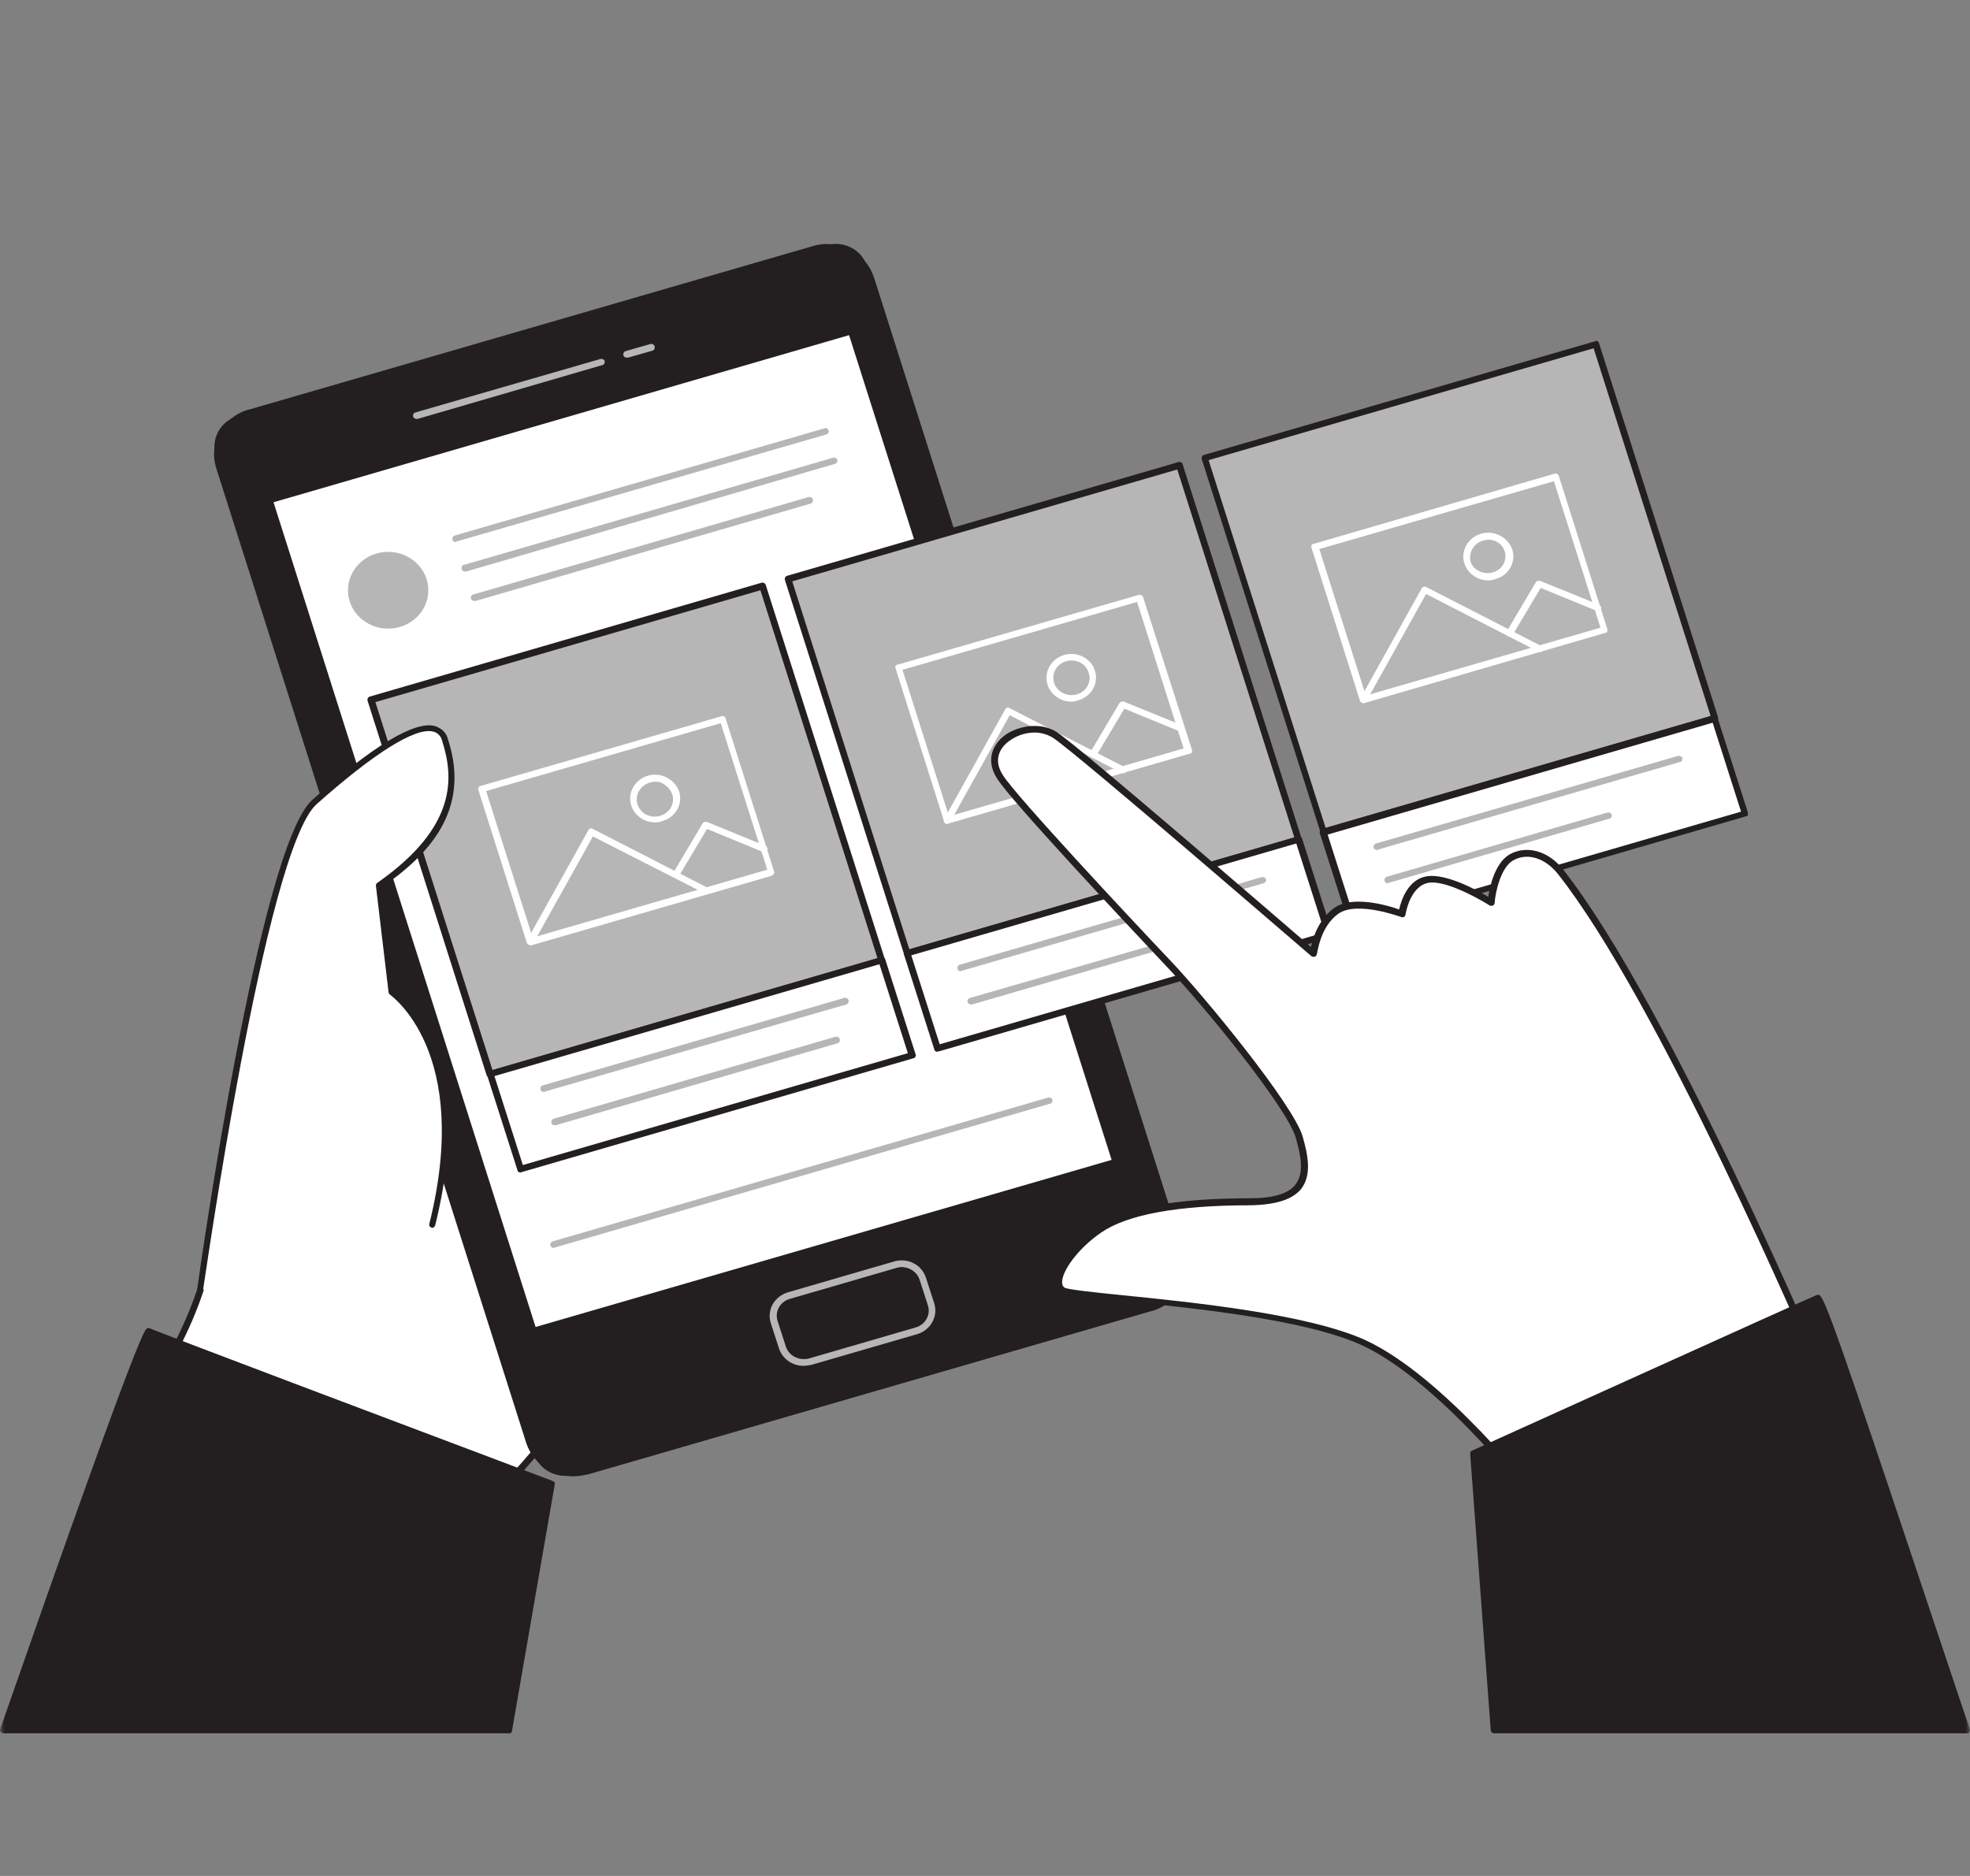 <svg width="210" height="200" viewBox="0 0 210 200" fill="none" xmlns="http://www.w3.org/2000/svg">
<rect x="0" y="0" width="210" height="200" fill="#808080" stroke="none"/>
<g clip-path="url(#clip0_15_81)">
<mask id="mask0_15_81" style="mask-type:luminance" maskUnits="userSpaceOnUse" x="0" y="0" width="210" height="200">
<path d="M210 0H0V200H210V0Z" fill="white"/>
</mask>
<g mask="url(#mask0_15_81)">
<path d="M46.597 166.772L14.798 150.105C22.108 139.427 22.683 133.289 23.884 124.855C27.904 97.709 56.048 80.394 77.926 66.122C79.754 64.874 81.686 63.727 83.67 62.679C85.968 61.481 92.442 57.788 94.165 61.181C95.784 64.475 91.763 70.413 89.727 72.808C91.085 70.912 92.547 69.116 94.113 67.419C94.635 66.77 95.314 66.321 96.097 66.072C97.559 65.772 98.969 67.07 99.23 68.517C99.491 69.964 98.812 71.361 98.134 72.659C96.515 75.753 94.478 78.597 92.077 81.192C93.695 79.445 99.648 72.908 99.491 79.545C99.387 83.687 97.559 87.679 94.426 90.573C95.784 89.426 97.298 88.378 98.865 87.48C99.335 87.13 99.857 87.03 100.431 87.08C101.058 87.28 101.371 87.929 101.475 88.527C102.467 92.769 100.013 95.813 98.343 99.406C97.037 102.2 96.254 104.895 94.583 107.59C88.526 117.42 82.26 124.257 75.316 133.538C73.593 135.884 46.702 166.822 46.597 166.772Z" fill="white"/>
<path d="M46.597 167.122C46.545 167.122 46.493 167.122 46.493 167.072L14.642 150.405C14.537 150.355 14.485 150.255 14.485 150.205C14.485 150.105 14.485 150.006 14.537 149.906C21.378 139.926 22.265 133.888 23.414 126.253L23.57 124.855C27.434 98.607 53.96 81.391 75.211 67.569L77.77 65.922C79.597 64.675 81.529 63.527 83.513 62.479L84.036 62.23C86.229 61.082 90.301 58.936 92.808 59.734C93.539 59.984 94.165 60.483 94.479 61.181C95.366 62.978 94.74 65.323 93.695 67.519L93.852 67.319C94.374 66.621 95.157 66.122 95.993 65.872C96.724 65.723 97.455 65.872 98.029 66.272C98.865 66.82 99.387 67.669 99.543 68.567C99.805 70.064 99.126 71.561 98.447 72.908C97.612 74.455 96.672 75.952 95.68 77.399C96.776 76.601 97.82 76.202 98.604 76.451C99.387 76.701 99.857 77.799 99.857 79.595C99.805 82.689 98.812 85.683 96.985 88.278C97.559 87.929 98.081 87.579 98.656 87.23C99.178 86.831 99.857 86.681 100.536 86.781C101.162 86.981 101.632 87.529 101.841 88.478C102.676 91.971 101.267 94.565 99.805 97.36C99.439 98.058 99.021 98.807 98.708 99.556C98.238 100.554 97.873 101.502 97.455 102.45C96.776 104.296 95.941 106.043 94.948 107.739C90.928 114.276 86.803 119.466 82.469 124.955C80.276 127.7 78.031 130.544 75.681 133.688C74.585 135.185 63.933 147.511 60.696 151.203C57.197 155.195 53.803 159.138 51.245 162.082C47.381 166.523 46.858 167.122 46.597 167.122ZM15.32 150.006L46.545 166.323C48.738 163.828 73.07 135.983 75.055 133.339C77.404 130.195 79.65 127.351 81.843 124.606C86.176 119.117 90.301 113.977 94.27 107.44C95.262 105.793 96.097 104.047 96.724 102.25C97.142 101.302 97.507 100.304 97.977 99.306C98.343 98.558 98.708 97.809 99.126 97.061C100.536 94.366 101.893 91.871 101.11 88.627C101.005 88.128 100.797 87.579 100.274 87.43C99.805 87.38 99.335 87.529 98.969 87.779C97.403 88.677 95.941 89.675 94.583 90.823C94.426 90.973 94.218 90.973 94.061 90.823C93.904 90.673 93.904 90.474 94.061 90.324C97.142 87.529 98.917 83.637 99.021 79.545C99.073 78.098 98.812 77.25 98.238 77.05C97.246 76.701 95.262 78.148 92.286 81.342L92.233 81.391C92.077 81.541 91.868 81.541 91.711 81.441C91.555 81.342 91.555 81.092 91.659 80.942C94.009 78.348 96.045 75.503 97.664 72.459C98.343 71.212 98.917 69.864 98.708 68.567C98.604 67.818 98.134 67.17 97.507 66.721C97.089 66.421 96.567 66.321 96.045 66.421C95.314 66.671 94.74 67.07 94.27 67.669C93.33 68.667 92.442 69.715 91.607 70.763C90.719 72.06 89.988 72.958 89.884 73.058C89.779 73.208 89.518 73.258 89.362 73.108C89.205 73.008 89.153 72.759 89.257 72.609C89.832 71.811 90.458 71.012 91.085 70.214C92.964 67.369 94.792 63.627 93.695 61.331C93.487 60.832 93.017 60.433 92.442 60.283C90.197 59.585 86.176 61.681 84.245 62.728L83.722 63.028C81.738 64.076 79.858 65.224 78.031 66.471L75.472 68.118C54.377 81.791 28.061 98.907 24.249 124.855L24.041 126.303C22.944 133.987 22.056 140.075 15.32 150.006Z" fill="#231F20"/>
<path d="M54.221 184.487L58.764 158.289C58.764 158.289 16.522 142.371 15.843 142.021C15.321 141.772 0.387 184.487 0.387 184.487H54.221Z" fill="#231F20"/>
<path d="M54.221 184.787H0.387C0.283 184.787 0.178 184.737 0.074 184.637C0.022 184.537 -0.031 184.437 0.022 184.338C14.799 141.972 15.425 141.722 15.686 141.622C15.791 141.572 15.895 141.572 15.999 141.622C16.678 141.972 44.352 152.401 58.92 157.89C59.077 157.94 59.181 158.09 59.129 158.289L54.586 184.487C54.586 184.687 54.43 184.837 54.221 184.787ZM0.857 184.138H53.908L58.346 158.489C54.586 157.042 19.654 143.918 15.947 142.421C14.694 144.966 6.444 168.22 0.857 184.138Z" fill="#231F20"/>
<path d="M25.346 44.365L88.056 26.151C89.884 25.602 91.868 26.6 92.39 28.346L126.278 134.836C126.852 136.582 125.808 138.478 123.98 138.977L61.27 157.191C59.442 157.74 57.458 156.742 56.936 154.996L22.996 48.507C22.474 46.76 23.518 44.864 25.346 44.365Z" fill="#231F20"/>
<path d="M61.113 157.391C58.816 157.391 56.779 155.944 56.101 153.848L23.049 49.904C22.213 47.259 23.727 44.465 26.495 43.666C26.495 43.666 26.495 43.666 26.547 43.666L86.594 26.251C89.362 25.402 92.286 26.899 93.121 29.494C93.121 29.544 93.121 29.544 93.173 29.594L126.225 133.538C127.061 136.183 125.547 138.977 122.779 139.776C122.779 139.776 122.779 139.776 122.727 139.776L62.68 157.191C62.157 157.291 61.635 157.391 61.113 157.391ZM88.161 26.65C87.691 26.65 87.273 26.7 86.855 26.849L26.808 44.265C24.406 44.964 23.101 47.359 23.779 49.654L56.832 153.598C57.563 155.894 60.069 157.141 62.471 156.493L122.518 139.077C124.92 138.379 126.225 135.983 125.547 133.688L92.442 29.744C91.868 27.947 90.145 26.7 88.161 26.65Z" fill="#231F20"/>
<path d="M90.801 35.298L28.701 53.329L56.858 141.897L118.958 123.866L90.801 35.298Z" fill="white"/>
<path d="M56.832 142.271C56.779 142.271 56.727 142.271 56.675 142.221C56.571 142.171 56.518 142.121 56.518 142.021L28.374 53.447C28.322 53.347 28.374 53.247 28.427 53.197C28.479 53.097 28.531 53.047 28.636 53.047L90.719 35.033C90.824 34.983 90.928 35.033 90.98 35.083C91.085 35.133 91.137 35.183 91.189 35.283L119.333 123.857C119.385 124.057 119.281 124.257 119.072 124.306L56.988 142.321C56.936 142.221 56.884 142.271 56.832 142.271ZM29.158 53.547L57.093 141.472L118.498 123.658L90.51 35.732L29.158 53.547Z" fill="#231F20"/>
<path d="M85.654 145.614C84.453 145.614 83.409 144.866 83.043 143.768L82.156 141.023C81.738 139.676 82.521 138.229 83.983 137.78L95.314 134.486C95.993 134.287 96.776 134.337 97.403 134.686C98.029 134.985 98.499 135.584 98.708 136.233L99.596 138.977C100.013 140.325 99.23 141.772 97.82 142.221L86.49 145.514C86.176 145.564 85.915 145.614 85.654 145.614ZM96.097 135.085C95.888 135.085 95.732 135.135 95.523 135.185L84.192 138.478C83.148 138.778 82.574 139.826 82.887 140.824L83.775 143.568C84.088 144.566 85.237 145.115 86.281 144.816L97.612 141.522C98.134 141.373 98.551 141.023 98.76 140.624C99.021 140.175 99.073 139.676 98.917 139.177L98.029 136.432C97.768 135.634 96.985 135.085 96.097 135.085Z" fill="#B6B6B6"/>
<path d="M44.404 44.664C44.248 44.664 44.091 44.564 44.039 44.415C43.987 44.215 44.091 44.016 44.3 43.966L63.985 38.277C64.194 38.227 64.403 38.327 64.455 38.477C64.507 38.626 64.403 38.876 64.246 38.926C64.246 38.926 64.246 38.926 64.194 38.926L44.509 44.664C44.457 44.664 44.404 44.664 44.404 44.664Z" fill="#B6B6B6"/>
<path d="M66.805 38.127C66.596 38.127 66.439 37.977 66.439 37.778C66.439 37.628 66.544 37.478 66.7 37.429L69.311 36.68C69.52 36.63 69.729 36.73 69.781 36.93C69.833 37.129 69.729 37.329 69.572 37.379L66.961 38.127C66.909 38.127 66.857 38.127 66.805 38.127Z" fill="#B6B6B6"/>
<path d="M41.376 67.02C43.741 67.02 45.658 65.188 45.658 62.928C45.658 60.668 43.741 58.836 41.376 58.836C39.011 58.836 37.094 60.668 37.094 62.928C37.094 65.188 39.011 67.02 41.376 67.02Z" fill="#B6B6B6"/>
<path d="M48.582 57.788C48.373 57.788 48.216 57.639 48.216 57.439C48.216 57.289 48.321 57.139 48.477 57.09L87.9 45.662C88.108 45.612 88.317 45.712 88.317 45.912C88.37 46.111 88.265 46.261 88.108 46.311L48.634 57.738L48.582 57.788Z" fill="#B6B6B6"/>
<path d="M49.574 60.932C49.417 60.932 49.26 60.832 49.208 60.682C49.156 60.483 49.26 60.283 49.417 60.233L88.787 48.806C88.996 48.756 89.205 48.856 89.257 49.005C89.309 49.205 89.205 49.405 88.996 49.455L49.678 60.932H49.574Z" fill="#B6B6B6"/>
<path d="M50.566 64.076C50.409 64.076 50.252 63.976 50.2 63.826C50.148 63.627 50.252 63.427 50.461 63.377L86.177 52.998C86.385 52.948 86.594 53.048 86.646 53.247C86.699 53.447 86.594 53.646 86.385 53.696L50.67 64.076C50.618 64.076 50.618 64.076 50.566 64.076Z" fill="#B6B6B6"/>
<path d="M59.025 133.039C58.816 133.039 58.659 132.89 58.659 132.69C58.659 132.54 58.764 132.39 58.92 132.341L111.71 117.021C111.919 116.971 112.127 117.071 112.18 117.221C112.232 117.42 112.127 117.62 111.971 117.67C111.971 117.67 111.971 117.67 111.919 117.67L59.181 132.989C59.077 133.039 59.077 133.039 59.025 133.039Z" fill="#B6B6B6"/>
<path d="M81.297 62.515L39.581 74.628L52.256 114.495L93.972 102.383L81.297 62.515Z" fill="#B6B6B6"/>
<path d="M52.237 114.875C52.08 114.875 51.923 114.775 51.871 114.626L39.183 74.705C39.131 74.505 39.235 74.306 39.444 74.256L81.164 62.13C81.373 62.08 81.582 62.18 81.634 62.379L94.322 102.25C94.374 102.45 94.27 102.649 94.113 102.699L52.393 114.825L52.237 114.875ZM40.018 74.855L52.498 114.077L93.539 102.15L81.059 62.928L40.018 74.855Z" fill="#231F20"/>
<path d="M93.967 102.417L52.251 114.53L55.469 124.652L97.185 112.539L93.967 102.417Z" fill="white"/>
<path d="M55.474 125.005C55.422 125.005 55.37 125.005 55.317 124.955C55.213 124.905 55.161 124.855 55.161 124.756L51.923 114.626C51.871 114.426 51.976 114.227 52.184 114.177L93.904 102.051C94.113 102.001 94.322 102.101 94.374 102.3L97.612 112.43C97.664 112.53 97.612 112.63 97.559 112.68C97.507 112.779 97.455 112.829 97.351 112.829L55.631 124.955L55.474 125.005ZM52.707 114.726L55.735 124.207L96.776 112.28L93.748 102.799L52.707 114.726Z" fill="#231F20"/>
<path d="M57.98 116.422C57.824 116.422 57.667 116.322 57.615 116.173C57.563 115.973 57.667 115.773 57.824 115.724L89.988 106.392C90.197 106.342 90.406 106.442 90.458 106.641C90.51 106.841 90.406 107.041 90.197 107.091L58.085 116.372C58.085 116.422 58.033 116.422 57.98 116.422Z" fill="#B6B6B6"/>
<path d="M59.129 119.965C58.92 119.965 58.764 119.815 58.764 119.616C58.764 119.466 58.868 119.316 59.025 119.267L89.048 110.534C89.257 110.484 89.466 110.584 89.518 110.783C89.571 110.983 89.466 111.183 89.257 111.232L59.234 119.965H59.129Z" fill="#B6B6B6"/>
<path d="M56.518 100.753C56.362 100.753 56.205 100.653 56.153 100.504L50.983 84.186C50.931 84.086 50.983 83.986 51.036 83.936C51.088 83.837 51.14 83.787 51.245 83.787L76.934 76.352C77.039 76.302 77.143 76.352 77.195 76.401C77.3 76.451 77.352 76.501 77.352 76.601L82.521 92.919C82.574 93.019 82.521 93.118 82.469 93.168C82.417 93.268 82.365 93.318 82.26 93.368L56.571 100.803C56.623 100.753 56.571 100.753 56.518 100.753ZM51.819 84.336L56.779 99.955L81.79 92.719L76.83 77.1L51.819 84.336Z" fill="white"/>
<path d="M56.518 100.753C56.466 100.753 56.414 100.753 56.362 100.703C56.205 100.603 56.101 100.404 56.205 100.254V100.204L62.732 88.478C62.784 88.378 62.836 88.328 62.941 88.328C63.045 88.278 63.15 88.328 63.202 88.378L75.472 94.665C75.629 94.765 75.734 94.965 75.629 95.114C75.525 95.264 75.316 95.364 75.159 95.264L63.202 89.176L56.832 100.603C56.779 100.653 56.675 100.753 56.518 100.753Z" fill="white"/>
<path d="M72.131 93.617C72.079 93.617 72.026 93.617 71.922 93.567C71.765 93.468 71.661 93.268 71.765 93.118C71.765 93.118 71.765 93.118 71.765 93.068L74.898 87.779C75.002 87.629 75.211 87.579 75.368 87.629L81.582 90.174C81.79 90.274 81.843 90.474 81.79 90.623C81.738 90.773 81.477 90.873 81.32 90.823L75.368 88.378L72.392 93.368C72.392 93.567 72.287 93.617 72.131 93.617Z" fill="white"/>
<path d="M69.833 87.679C68.371 87.679 67.17 86.531 67.17 85.134C67.17 83.737 68.371 82.589 69.833 82.589C70.982 82.589 72.026 83.338 72.392 84.386C72.81 85.733 72.026 87.13 70.617 87.529C70.356 87.629 70.094 87.679 69.833 87.679ZM69.833 83.338C69.624 83.338 69.468 83.388 69.259 83.438C68.267 83.737 67.64 84.735 67.954 85.733C68.267 86.731 69.311 87.28 70.356 86.981C71.4 86.681 71.974 85.683 71.661 84.685C71.504 84.236 71.191 83.837 70.721 83.587C70.46 83.388 70.147 83.338 69.833 83.338Z" fill="white"/>
<path d="M125.724 49.585L84.008 61.698L96.682 101.566L138.398 89.453L125.724 49.585Z" fill="#B6B6B6"/>
<path d="M96.672 101.951C96.62 101.951 96.567 101.951 96.515 101.901C96.411 101.851 96.359 101.801 96.359 101.701L83.67 61.83C83.618 61.631 83.722 61.431 83.931 61.381L125.651 49.255C125.756 49.205 125.86 49.255 125.912 49.305C126.017 49.355 126.069 49.405 126.069 49.505L138.757 89.426C138.809 89.625 138.705 89.825 138.496 89.875L96.776 101.951C96.724 101.951 96.724 101.951 96.672 101.951ZM84.454 61.98L96.933 101.202L137.974 89.276L125.495 50.054L84.454 61.98Z" fill="#231F20"/>
<path d="M138.393 89.486L96.677 101.599L99.894 111.721L141.611 99.608L138.393 89.486Z" fill="white"/>
<path d="M99.909 112.131C99.857 112.131 99.805 112.131 99.752 112.081C99.648 112.031 99.596 111.981 99.596 111.881L96.359 101.751C96.306 101.552 96.411 101.352 96.62 101.302L138.339 89.176C138.548 89.126 138.757 89.226 138.809 89.425L142.047 99.555C142.099 99.655 142.099 99.755 142.047 99.805C141.994 99.905 141.942 99.955 141.838 99.955L100.118 112.081C99.961 112.081 99.961 112.131 99.909 112.131ZM97.142 101.851L100.17 111.332L141.211 99.406L138.183 89.924L97.142 101.851Z" fill="#231F20"/>
<path d="M102.416 103.548C102.207 103.548 102.05 103.398 102.05 103.198C102.05 103.049 102.154 102.899 102.311 102.849L134.476 93.517C134.684 93.468 134.893 93.567 134.946 93.717C134.998 93.917 134.893 94.116 134.684 94.166L102.52 103.498L102.416 103.548Z" fill="#B6B6B6"/>
<path d="M103.512 107.091C103.355 107.091 103.199 106.991 103.146 106.841C103.094 106.642 103.199 106.442 103.407 106.392L129.306 98.907C129.515 98.857 129.724 98.957 129.776 99.106C129.828 99.306 129.724 99.506 129.515 99.556L103.616 107.091C103.616 107.091 103.564 107.091 103.512 107.091Z" fill="#B6B6B6"/>
<path d="M100.953 87.829C100.901 87.829 100.849 87.829 100.797 87.779C100.692 87.729 100.64 87.679 100.64 87.579L95.471 71.261C95.419 71.162 95.419 71.062 95.471 71.012C95.523 70.912 95.575 70.862 95.68 70.862L121.369 63.427C121.578 63.377 121.787 63.477 121.839 63.627L127.061 79.944C127.113 80.044 127.061 80.144 127.061 80.194C127.009 80.294 126.956 80.344 126.852 80.344L101.162 87.779C101.006 87.829 100.953 87.829 100.953 87.829ZM96.202 71.411L101.162 87.03L126.173 79.795L121.213 64.175L96.202 71.411Z" fill="white"/>
<path d="M100.953 87.829C100.901 87.829 100.849 87.829 100.797 87.779C100.64 87.679 100.536 87.48 100.64 87.33L107.167 75.603C107.219 75.503 107.271 75.453 107.376 75.453C107.48 75.453 107.585 75.453 107.637 75.503L119.908 81.791C120.064 81.891 120.169 82.09 120.064 82.24C119.96 82.439 119.751 82.489 119.542 82.389L107.637 76.252L101.267 87.679C101.215 87.779 101.058 87.829 100.953 87.829Z" fill="white"/>
<path d="M116.514 80.743C116.461 80.743 116.409 80.743 116.357 80.693C116.2 80.593 116.096 80.394 116.2 80.244L119.333 74.954C119.438 74.805 119.646 74.755 119.803 74.805L126.069 77.35C126.278 77.449 126.33 77.649 126.278 77.799C126.173 77.998 125.964 78.048 125.808 77.998L119.855 75.553L116.879 80.543C116.775 80.693 116.67 80.743 116.514 80.743Z" fill="white"/>
<path d="M114.216 74.805C112.754 74.805 111.553 73.657 111.553 72.26C111.553 70.862 112.754 69.715 114.216 69.715C115.365 69.715 116.409 70.463 116.722 71.511C117.14 72.858 116.357 74.256 114.947 74.655C114.738 74.755 114.477 74.805 114.216 74.805ZM114.216 70.413C113.172 70.413 112.284 71.212 112.284 72.26C112.284 73.258 113.119 74.106 114.216 74.106C115.312 74.106 116.148 73.308 116.148 72.26C116.148 72.06 116.096 71.91 116.043 71.711C115.835 70.962 115.104 70.413 114.216 70.413Z" fill="white"/>
<path d="M170.111 36.718L128.395 48.83L141.07 88.698L182.786 76.585L170.111 36.718Z" fill="#B6B6B6"/>
<path d="M141.107 89.076C141.055 89.076 141.002 89.076 140.95 89.026C140.846 88.977 140.794 88.927 140.794 88.827L128.105 48.956C128.053 48.756 128.158 48.557 128.314 48.507L170.034 36.381C170.139 36.331 170.243 36.331 170.295 36.381C170.4 36.431 170.452 36.48 170.452 36.58L183.14 76.451C183.192 76.651 183.088 76.85 182.879 76.9L141.159 89.026L141.107 89.076ZM128.836 49.056L141.316 88.278L182.357 76.352L169.877 37.129L128.836 49.056Z" fill="#231F20"/>
<path d="M182.782 76.619L141.066 88.732L144.284 98.854L186 86.741L182.782 76.619Z" fill="white"/>
<path d="M144.292 99.206C144.135 99.206 143.979 99.106 143.926 98.957L140.689 88.827C140.637 88.627 140.741 88.428 140.898 88.378L182.618 76.252C182.827 76.202 183.036 76.302 183.088 76.501L186.325 86.631C186.325 86.731 186.325 86.831 186.325 86.881C186.273 86.981 186.221 87.03 186.116 87.03L144.396 99.156L144.292 99.206ZM141.525 88.977L144.553 98.458L185.594 86.531L182.566 77.05L141.525 88.977Z" fill="#231F20"/>
<path d="M146.798 90.623C146.642 90.623 146.485 90.523 146.433 90.374C146.381 90.174 146.485 89.975 146.694 89.925L178.858 80.593C179.067 80.543 179.276 80.643 179.328 80.793C179.38 80.992 179.276 81.192 179.119 81.242C179.119 81.242 179.119 81.242 179.067 81.242L146.903 90.573C146.85 90.623 146.85 90.623 146.798 90.623Z" fill="#B6B6B6"/>
<path d="M147.947 94.166C147.738 94.166 147.582 94.016 147.582 93.817C147.582 93.667 147.686 93.517 147.843 93.468L171.339 86.631C171.548 86.581 171.705 86.681 171.809 86.831C171.862 87.03 171.757 87.23 171.548 87.28L148.051 94.116C147.999 94.166 147.947 94.166 147.947 94.166Z" fill="#B6B6B6"/>
<path d="M145.336 74.954C145.18 74.954 145.023 74.855 144.971 74.705L139.802 58.387C139.749 58.287 139.802 58.188 139.802 58.138C139.854 58.038 139.906 57.988 140.01 57.988L165.7 50.503C165.909 50.453 166.118 50.553 166.17 50.752L171.339 67.07C171.339 67.17 171.339 67.269 171.339 67.319C171.287 67.419 171.235 67.469 171.131 67.469L145.441 74.954H145.336ZM140.637 58.537L145.597 74.156L170.608 66.92L165.648 51.301L140.637 58.537Z" fill="white"/>
<path d="M145.336 74.954C145.284 74.954 145.232 74.954 145.18 74.904C145.023 74.805 144.919 74.605 145.023 74.455L151.55 62.728C151.602 62.629 151.654 62.579 151.759 62.579C151.863 62.529 151.968 62.529 152.02 62.579L164.29 68.866C164.499 68.966 164.551 69.166 164.499 69.316C164.395 69.515 164.186 69.565 164.029 69.515C164.029 69.515 163.977 69.515 163.977 69.465L152.02 63.327L145.65 74.755C145.597 74.855 145.493 74.954 145.336 74.954Z" fill="white"/>
<path d="M160.949 67.868C160.896 67.868 160.844 67.868 160.74 67.818C160.583 67.719 160.531 67.519 160.583 67.369L163.716 62.08C163.82 61.93 164.029 61.88 164.186 61.93L170.452 64.475C170.661 64.575 170.713 64.775 170.661 64.924C170.556 65.124 170.347 65.174 170.191 65.124L164.238 62.679L161.262 67.669C161.21 67.769 161.053 67.868 160.949 67.868Z" fill="white"/>
<path d="M158.651 61.88C157.189 61.88 155.988 60.733 155.988 59.335C155.988 57.938 157.189 56.79 158.651 56.79C159.8 56.79 160.844 57.539 161.21 58.587C161.627 59.934 160.844 61.331 159.434 61.73C159.173 61.83 158.912 61.88 158.651 61.88ZM158.651 57.539C158.442 57.539 158.286 57.589 158.077 57.639C157.085 57.938 156.51 58.936 156.771 59.934C157.137 60.882 158.285 61.331 159.278 60.982C160.165 60.633 160.635 59.784 160.426 58.886C160.217 58.038 159.486 57.539 158.651 57.539Z" fill="white"/>
<path d="M194.47 147.061C194.47 147.061 177.605 107.24 166.326 92.919C164.76 90.972 162.671 90.523 161.105 91.372C159.277 92.42 158.912 96.162 158.912 96.162C158.912 96.162 154.421 93.318 152.176 93.717C149.931 94.116 149.409 97.41 149.409 97.41C149.409 97.41 144.553 95.563 142.412 97.11C140.271 98.657 140.01 101.651 140.01 101.651C140.01 101.651 115.208 80.194 112.441 78.347C109.673 76.501 104.295 79.146 106.592 82.789C108.054 85.084 120.377 98.308 124.398 102.5C128.418 106.691 137.608 118.019 138.496 121.213C139.384 124.406 140.062 128.049 133.274 128.099C126.486 128.149 120.325 128.848 117.192 131.043C114.059 133.239 111.866 136.682 113.276 137.48C114.686 138.279 136.459 139.027 145.336 143.069C154.213 147.111 164.864 161.283 164.864 161.283L194.47 147.061Z" fill="white"/>
<path d="M164.865 161.682C164.76 161.682 164.656 161.633 164.551 161.533C164.447 161.383 153.847 147.411 145.179 143.419C139.122 140.624 126.852 139.427 119.49 138.678C115.521 138.279 113.589 138.079 113.119 137.78C112.754 137.58 112.493 137.181 112.493 136.732C112.388 135.235 114.425 132.54 116.983 130.744C119.855 128.748 125.338 127.75 133.274 127.75C135.729 127.75 137.347 127.251 138.078 126.303C139.07 125.055 138.653 123.159 138.13 121.312C137.295 118.219 128.262 107.091 124.085 102.749C119.855 98.258 107.689 85.284 106.279 82.988C105.287 81.441 105.496 79.844 106.801 78.647C108.107 77.449 110.822 76.85 112.649 78.048C115.208 79.745 136.094 97.809 139.749 100.953C139.958 99.955 140.585 98.008 142.203 96.811C144.135 95.414 147.895 96.511 149.148 96.961C149.357 96.013 150.088 93.717 152.124 93.418C154.16 93.118 157.398 94.865 158.651 95.613C158.808 94.466 159.382 91.971 160.948 91.072C162.776 90.074 165.073 90.723 166.64 92.719C177.866 106.941 194.679 146.562 194.836 146.962C194.888 147.111 194.836 147.311 194.679 147.411L165.073 161.633C165.021 161.682 164.969 161.682 164.865 161.682ZM110.3 78.098C109.203 78.098 108.159 78.497 107.324 79.196C106.697 79.745 105.809 80.942 106.906 82.639C108.316 84.885 120.586 98.008 124.659 102.3C128.418 106.242 137.869 117.769 138.861 121.163C139.436 123.159 139.854 125.255 138.705 126.752C137.765 127.899 135.99 128.448 133.274 128.498C125.494 128.498 120.168 129.496 117.401 131.392C114.842 133.139 113.119 135.634 113.224 136.782C113.224 136.981 113.328 137.181 113.485 137.281C113.85 137.48 116.618 137.78 119.594 138.079C127.009 138.828 139.384 140.075 145.545 142.87C153.847 146.712 163.559 158.988 165.021 160.934L194.053 146.962C192.486 143.269 176.717 106.641 166.065 93.168C164.708 91.472 162.828 90.873 161.314 91.721C159.956 92.469 159.382 95.264 159.33 96.262C159.33 96.462 159.121 96.611 158.912 96.561C158.86 96.561 158.808 96.561 158.755 96.511C158.703 96.462 154.369 93.767 152.281 94.116C150.297 94.466 149.827 97.46 149.827 97.51C149.827 97.609 149.722 97.709 149.67 97.759C149.566 97.809 149.461 97.809 149.357 97.759C149.304 97.759 144.657 96.013 142.673 97.41C140.689 98.807 140.428 101.701 140.376 101.701C140.376 101.901 140.167 102.051 139.958 102.001C139.853 102.001 139.801 101.951 139.749 101.901C139.488 101.701 114.947 80.443 112.232 78.647C111.657 78.298 110.979 78.098 110.3 78.098Z" fill="#231F20"/>
<path d="M209.665 184.487C205.906 173.509 194.366 138.179 193.792 138.429C193.165 138.728 157.084 154.996 157.084 154.996L159.277 184.487H209.665Z" fill="#231F20"/>
<path d="M209.665 184.787H159.278C159.069 184.787 158.912 184.637 158.912 184.487L156.719 154.996C156.719 154.846 156.771 154.696 156.928 154.646C158.39 153.998 192.956 138.329 193.635 138.079C193.739 138.029 193.844 138.029 193.948 138.079C194.47 138.279 196.089 142.77 205.227 170.166C207.211 176.054 208.882 181.144 209.978 184.338C210.031 184.437 209.978 184.537 209.926 184.637C209.926 184.737 209.822 184.837 209.665 184.787ZM159.643 184.138H209.195C208.099 180.944 206.48 176.054 204.6 170.415C200.423 157.94 194.784 141.023 193.687 138.878C190.45 140.325 160.426 153.898 157.502 155.245L159.643 184.138Z" fill="#231F20"/>
<path d="M21.325 137.58C21.325 137.58 27.852 90.573 33.491 85.533C40.227 79.545 46.336 75.503 47.433 78.896C48.529 82.29 49.574 88.028 40.436 94.416L41.794 105.843C41.794 105.843 50.827 111.781 46.127 130.594" fill="white"/>
<path d="M21.325 137.88C21.116 137.88 20.96 137.68 21.012 137.53C21.273 135.584 27.643 90.374 33.282 85.284C39.757 79.495 44.195 76.85 46.336 77.399C47.015 77.599 47.589 78.098 47.746 78.797C50.304 86.581 45.396 91.322 40.749 94.565L42.054 105.643C43.203 106.492 50.827 112.829 46.388 130.644C46.336 130.794 46.179 130.943 46.023 130.893C45.866 130.844 45.71 130.694 45.762 130.544V130.494C50.357 112.081 41.637 106.142 41.585 106.043C41.48 105.993 41.48 105.893 41.428 105.843L40.07 94.416C40.07 94.316 40.123 94.166 40.227 94.116C48.79 88.128 48.373 82.839 47.119 78.946C47.015 78.497 46.649 78.098 46.179 77.998C44.3 77.499 39.861 80.294 33.752 85.733C28.27 90.623 21.743 137.131 21.638 137.58C21.638 137.78 21.482 137.88 21.325 137.88Z" fill="#231F20"/>
</g>
</g>
<defs>
<clipPath id="clip0_15_81">
<rect width="210" height="200" fill="white"/>
</clipPath>
</defs>
</svg>
